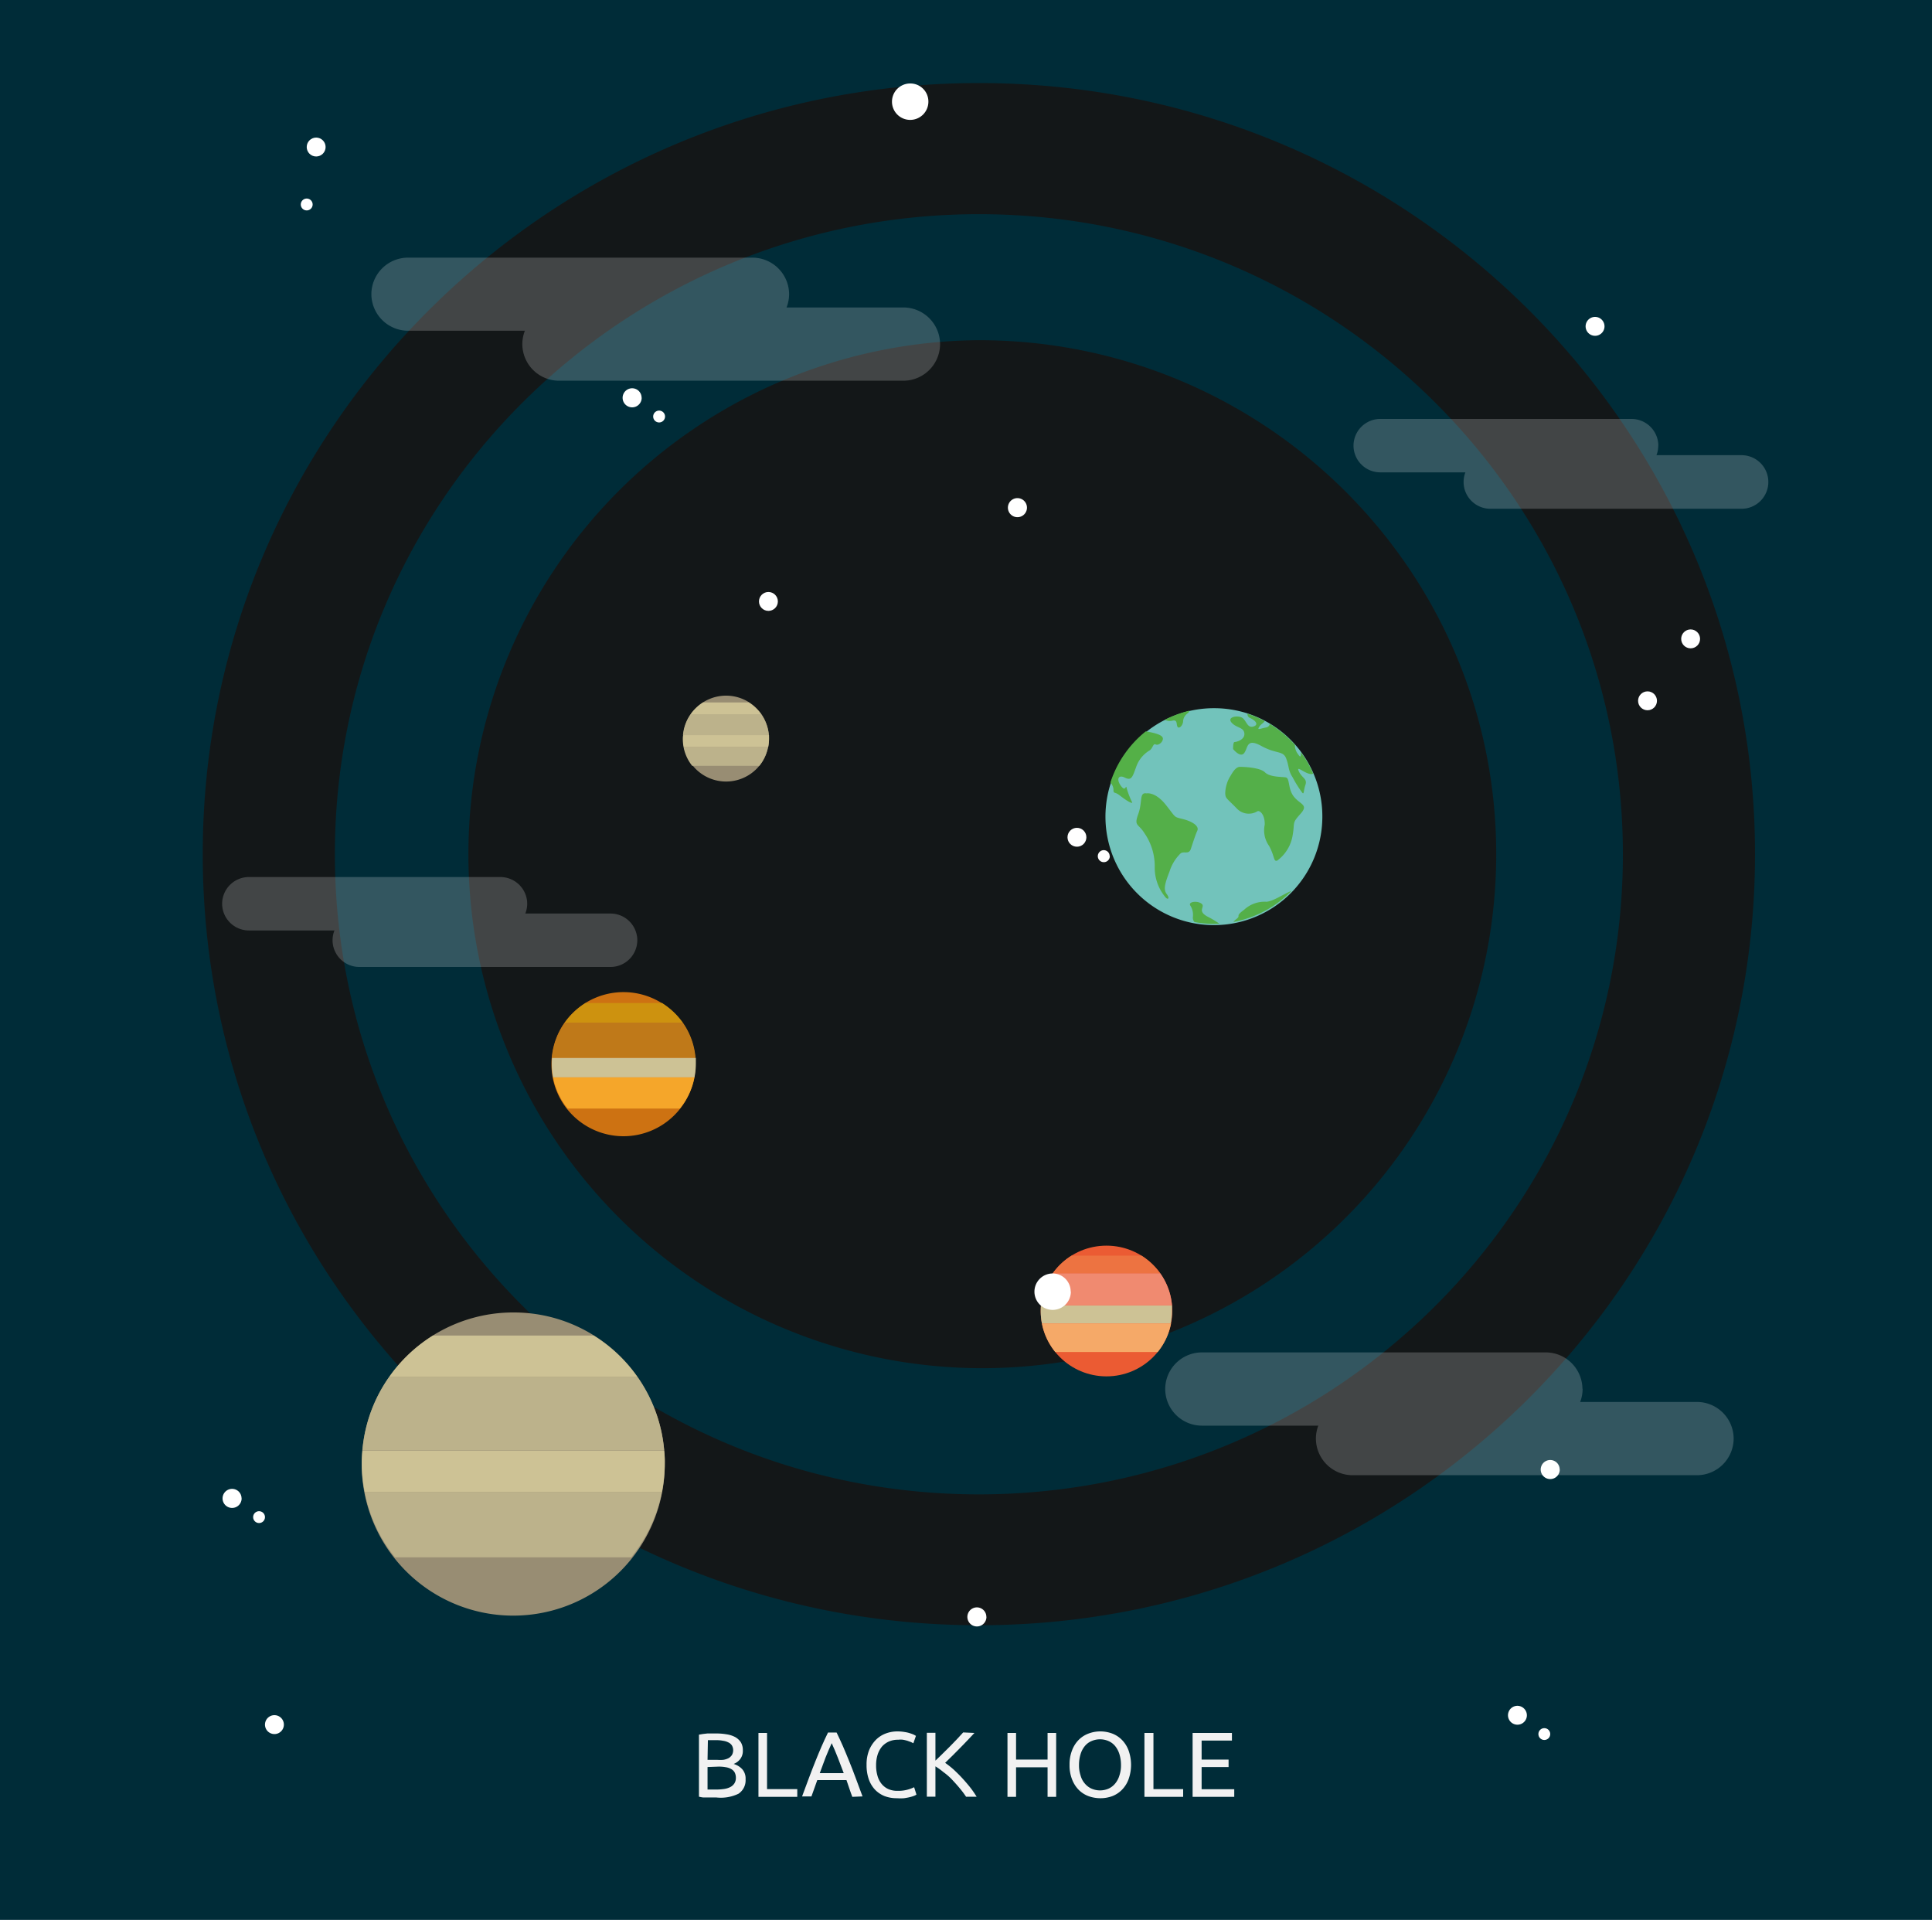 <svg id="base" xmlns="http://www.w3.org/2000/svg" viewBox="0 0 225 223.55">
  <defs>
    <style>
      .cls-1 {
        fill: #002c38;
      }

      .cls-2 {
        fill: #161616;
        opacity: 0.9;
        isolation: isolate;
      }

      .cls-3 {
        opacity: 0.2;
      }

      .cls-4 {
        fill: #fff;
      }

      .cls-5 {
        fill: #cd7212;
      }

      .cls-6 {
        fill: #cd920f;
      }

      .cls-7 {
        fill: #cdc295;
      }

      .cls-8 {
        fill: #bf7919;
      }

      .cls-9 {
        fill: #f5a62a;
      }

      .cls-10 {
        fill: #988d73;
      }

      .cls-11 {
        fill: #bcb28b;
      }

      .cls-12 {
        fill: #eb5b33;
      }

      .cls-13 {
        fill: #ed7341;
      }

      .cls-14 {
        fill: #f08a70;
      }

      .cls-15 {
        fill: #f5a968;
      }

      .cls-16 {
        fill: #72c3bb;
      }

      .cls-17 {
        fill: #54af49;
      }

      .cls-18 {
        fill: #54b047;
      }

      .cls-19 {
        fill: #f1f1f1;
      }
      #green:hover {
  fill: Teal !important;
}
#black:hover {
  fill: LightCoral  !important;
}

#newBadge hover { cursor: pointer;}
    </style>
  </defs>
  <title>画板 1</title>
  <g id="Black_Hole" data-name="Black Hole">
    <g id="Background">
      <path id="green" class="cls-1" d="M225,223.55H-.41V-.35H225Z"/>
    </g>
    <g id="Black_Hole-2" data-name="Black Hole-2">
      <path id="black" class="cls-2" d="M204.39,99.45c0,49.59-40.46,89.79-90.39,89.79S23.61,149,23.61,99.45,64.08,9.67,114,9.67,204.39,49.87,204.39,99.45ZM114,24.94c-41.43,0-75,33.36-75,74.51S72.57,174,114,174s75-33.36,75-74.52S155.44,24.94,114,24.94Zm0,14.67a59.85,59.85,0,1,0,60.25,59.84C174.25,66.4,147.28,39.61,114,39.61Zm0,16.59a43.25,43.25,0,1,0,43.55,43.25A43.25,43.25,0,0,0,114,56.2ZM114,72a27.47,27.47,0,1,0,27.65,27.46A27.47,27.47,0,0,0,114,72Z"/>
      <g id="Clouds">
        <g class="cls-3">
          <path class="cls-4" d="M91.9,34.25a4.28,4.28,0,0,1-4.3,4.26H47.54a4.28,4.28,0,0,1-4.29-4.26h0A4.27,4.27,0,0,1,47.54,30H87.6a4.28,4.28,0,0,1,4.3,4.27Z"/>
          <path class="cls-4" d="M109.48,40.07a4.28,4.28,0,0,1-4.29,4.26H65.12a4.28,4.28,0,0,1-4.29-4.26h0a4.28,4.28,0,0,1,4.29-4.27h40.07a4.28,4.28,0,0,1,4.29,4.27Z"/>
        </g>
        <g class="cls-3">
          <path class="cls-4" d="M184.31,161.68a4.29,4.29,0,0,1-4.24,4.32H140a4.28,4.28,0,0,1-4.3-4.27h0a4.28,4.28,0,0,1,4.3-4.26h40a4.28,4.28,0,0,1,4.29,4.26Z"/>
          <path class="cls-4" d="M201.9,167.51a4.28,4.28,0,0,1-4.3,4.26H157.54a4.28,4.28,0,0,1-4.29-4.26h0a4.28,4.28,0,0,1,4.29-4.27H197.6a4.28,4.28,0,0,1,4.3,4.27Z"/>
        </g>
        <g class="cls-3">
          <path class="cls-4" d="M193.12,51.88A3.12,3.12,0,0,1,190,55H160.76a3.12,3.12,0,0,1-3.13-3.11h0a3.12,3.12,0,0,1,3.13-3.11H190a3.13,3.13,0,0,1,3.13,3.11Z"/>
          <path class="cls-4" d="M205.94,56.13a3.12,3.12,0,0,1-3.13,3.11H173.58a3.12,3.12,0,0,1-3.13-3.11h0A3.12,3.12,0,0,1,173.56,53h29.25a3.12,3.12,0,0,1,3.13,3.11h0Z"/>
        </g>
        <g class="cls-3">
          <path class="cls-4" d="M61.4,105.23a3.13,3.13,0,0,1-3.14,3.11H29a3.12,3.12,0,0,1-3.13-3.11h0A3.12,3.12,0,0,1,29,102.12H58.26A3.13,3.13,0,0,1,61.4,105.23Z"/>
          <path class="cls-4" d="M74.22,109.48a3.12,3.12,0,0,1-3.13,3.11H41.86a3.12,3.12,0,0,1-3.13-3.11h0a3.12,3.12,0,0,1,3.13-3.11H71.09a3.12,3.12,0,0,1,3.13,3.11Z"/>
        </g>
      </g>
      <g id="Planets">
        <g>
          <path class="cls-5" d="M81,123.85a8.39,8.39,0,1,1-8.45-8.33h.06A8.38,8.38,0,0,1,81,123.85Z"/>
          <path class="cls-6" d="M65.78,119.07H79.52a8.62,8.62,0,0,0-2.42-2.28H68.2A8.48,8.48,0,0,0,65.78,119.07Z"/>
          <path class="cls-7" d="M64.26,123.85a8.58,8.58,0,0,0,.15,1.6H80.88a8.59,8.59,0,0,0,.16-1.6v-.68H64.29C64.27,123.4,64.26,123.62,64.26,123.85Z"/>
          <path class="cls-8" d="M64.29,123.16H81a8.28,8.28,0,0,0-1.48-4.09H65.78A8.3,8.3,0,0,0,64.29,123.16Z"/>
          <path class="cls-9" d="M64.41,125.45a8.44,8.44,0,0,0,1.7,3.63H79.18a8.21,8.21,0,0,0,1.7-3.63Z"/>
        </g>
        <g>
          <path class="cls-10" d="M89.56,86a5,5,0,1,1-5-5A5,5,0,0,1,89.56,86Z"/>
          <path class="cls-7" d="M80.43,83.16h8.22a5.12,5.12,0,0,0-1.45-1.37H81.88A5,5,0,0,0,80.43,83.16Z"/>
          <path class="cls-7" d="M79.52,86a5.55,5.55,0,0,0,.09,1h9.85a4.78,4.78,0,0,0,.1-1v-.41h-10A2.1,2.1,0,0,0,79.52,86Z"/>
          <path class="cls-11" d="M79.54,85.6h10a5,5,0,0,0-.89-2.44H80.43A4.89,4.89,0,0,0,79.54,85.6Z"/>
          <path class="cls-11" d="M79.61,87a5,5,0,0,0,1,2.17h7.82a4.85,4.85,0,0,0,1-2.17Z"/>
        </g>
        <g>
          <path class="cls-10" d="M77.42,170.35a17.65,17.65,0,1,1-17.77-17.53h.13a17.58,17.58,0,0,1,17.64,17.52Z"/>
          <path class="cls-7" d="M45.34,160.3H74.22a17.58,17.58,0,0,0-5.08-4.79H50.42A17.58,17.58,0,0,0,45.34,160.3Z"/>
          <path class="cls-7" d="M42.13,170.35a17.25,17.25,0,0,0,.34,3.36H77.09a17.24,17.24,0,0,0,.33-3.36,9.45,9.45,0,0,0-.07-1.43H42.21C42.17,169.39,42.13,169.87,42.13,170.35Z"/>
          <path class="cls-11" d="M42.21,168.89H77.35a17.41,17.41,0,0,0-3.13-8.59H45.34A17.21,17.21,0,0,0,42.21,168.89Z"/>
          <path class="cls-11" d="M42.47,173.71A17.21,17.21,0,0,0,46,181.33H73.52a17.5,17.5,0,0,0,3.57-7.62Z"/>
        </g>
        <g>
          <ellipse class="cls-12" cx="128.86" cy="152.65" rx="7.66" ry="7.61"/>
          <path class="cls-13" d="M122.59,148.28h12.54a7.79,7.79,0,0,0-2.2-2.08H124.8A7.69,7.69,0,0,0,122.59,148.28Z"/>
          <path class="cls-7" d="M121.2,152.65a7.83,7.83,0,0,0,.14,1.45h15a7.07,7.07,0,0,0,.15-1.45V152H121.23Q121.2,152.33,121.2,152.65Z"/>
          <path class="cls-14" d="M121.23,152h15.26a7.52,7.52,0,0,0-1.36-3.73H122.59A7.52,7.52,0,0,0,121.23,152Z"/>
          <path class="cls-15" d="M121.34,154.11a7.59,7.59,0,0,0,1.55,3.31h11.94a7.58,7.58,0,0,0,1.55-3.32h-15Z"/>
        </g>
        <g>
          <path class="cls-16" d="M154,95a12.63,12.63,0,1,1-12.72-12.54h.09A12.59,12.59,0,0,1,154,95Z"/>
          <path class="cls-17" d="M133.52,92.38s1-.23,2.24,1.32.88,1.39,2,1.67,1.92.83,1.68,1.35-.52,1.43-.76,2.14-.88.16-1.24.56a5,5,0,0,0-1.24,2.07c-.56,1.43-.72,2.1-.32,2.62s.12.79-.28.2a5.33,5.33,0,0,1-1.12-3.3,6.78,6.78,0,0,0-1.2-4c-.72-1.15-1.24-.79-.72-2.22S132.65,92.23,133.52,92.38Z"/>
          <path class="cls-18" d="M129.32,91.11a1.41,1.41,0,0,1,.35.75c0,.66.08.24.74.76s1.41,1,1.45.82a9.61,9.61,0,0,1-.64-1.64c-.13-.61-.06.51-.65-.26s-.35-1.38.42-1,.88,0,1.33-1.25a3.61,3.61,0,0,1,1.59-1.93c.35-.26.39-.84.68-.68s.84-.25.84-.67-.84-.66-2-.85A12.63,12.63,0,0,0,129.32,91.11Z"/>
          <path class="cls-17" d="M146.44,94.46a1.92,1.92,0,0,1-2.43-.35c-1.16-1.19-1.29-1.12-1.32-1.74a4.05,4.05,0,0,1,.51-1.86c.2-.29.62-1.22,1.2-1.22s2.37.09,2.92.64,1.84.51,2.39.58.23,1.35,1,2.28,1.72.9.72,2-.62.94-.88,2.42a4.56,4.56,0,0,1-1.81,3c-.45.13-.26-.45-.94-1.71a3.13,3.13,0,0,1-.51-2.48C147.32,94.85,146.72,94.33,146.44,94.46Z"/>
          <path class="cls-17" d="M151.6,92.22c.3.42.18-.11.43-.83s-.41-.79-.77-1.58.73.34,1.48.32a.33.33,0,0,0,.19-.06,12.13,12.13,0,0,0-1.43-2.47c0,.42,0,.7-.3.26a1.79,1.79,0,0,1-.4-1.13,12.89,12.89,0,0,0-2.92-2.44.51.51,0,0,1-.41.41c-.75.14-1.12.38-.8-.1.18-.28.49-.42.61-.64a12.18,12.18,0,0,0-2-.86.48.48,0,0,0,.32.51c.73.34,1,.84.3,1s-.76-.85-1.34-1.09-1.68,0-1.12.63,1.41.51,1.48,1.25-.94,1-1.14,1-.17.82-.17.82.83,1.06,1.29.46.24-1.79,2-.82,2.53.51,2.89,1.46.21,1.36.75,2.19A13.16,13.16,0,0,0,151.6,92.22Z"/>
          <path class="cls-18" d="M135.65,83.81a1.35,1.35,0,0,0,.86.11c.64-.17.47.39.61.68s.56,0,.66-.54a1.21,1.21,0,0,1,.53-1,.54.54,0,0,0,.2-.31A13.29,13.29,0,0,0,135.65,83.81Z"/>
          <path class="cls-17" d="M142,107.55a10,10,0,0,0-1.33-.8c-1.33-.7-.26-1.14-.73-1.52s-1.57-.25-1.33.19a2,2,0,0,1,.31,1.37.75.75,0,0,0,.19.57,12.05,12.05,0,0,0,2.24.21Z"/>
          <path class="cls-17" d="M150.4,103.74c-.8.29-2.11,1.21-2.92,1.26a3.49,3.49,0,0,0-2.59.93c-1.14.83-.3.61-.91,1.09a1.77,1.77,0,0,0-.34.33A12.66,12.66,0,0,0,150.4,103.74Z"/>
        </g>
      </g>
      <g id="Stars">
        <path class="cls-4" d="M124.71,150.38a2.12,2.12,0,1,1-2.14-2.1h0a2.1,2.1,0,0,1,2.12,2.1Z"/>
        <path class="cls-4" d="M108.12,11.82A2.12,2.12,0,1,1,106,9.72h0a2.1,2.1,0,0,1,2.12,2.1Z"/>
        <path class="cls-4" d="M74.73,46.31a1.11,1.11,0,1,1-1.12-1.1h0a1.1,1.1,0,0,1,1.11,1.09Z"/>
        <circle class="cls-4" cx="89.49" cy="70.03" r="1.1"/>
        <circle class="cls-4" cx="196.89" cy="74.39" r="1.1"/>
        <path class="cls-4" d="M186.86,38a1.1,1.1,0,1,1-1.1-1.1,1.1,1.1,0,0,1,1.1,1.1Z"/>
        <path class="cls-4" d="M33.06,200.81a1.1,1.1,0,1,1-1.1-1.1,1.1,1.1,0,0,1,1.1,1.1Z"/>
        <path class="cls-4" d="M114.88,188.26a1.11,1.11,0,1,1-1.12-1.1h0a1.1,1.1,0,0,1,1.11,1.09Z"/>
        <path class="cls-4" d="M119.6,59.13A1.11,1.11,0,1,1,118.49,58a1.11,1.11,0,0,1,1.11,1.13Z"/>
        <path class="cls-4" d="M181.65,171.1a1.11,1.11,0,1,1-1.12-1.1h0a1.1,1.1,0,0,1,1.11,1.09Z"/>
        <circle class="cls-4" cx="36.82" cy="17.12" r="1.1"/>
        <path class="cls-4" d="M77.45,48.5a.69.69,0,1,1-.69-.69A.69.69,0,0,1,77.45,48.5Z"/>
        <circle class="cls-4" cx="125.42" cy="97.49" r="1.1"/>
        <circle class="cls-4" cx="191.87" cy="81.6" r="1.1"/>
        <path class="cls-4" d="M129.25,99.68a.7.7,0,1,1-.71-.69h0a.69.69,0,0,1,.69.69Z"/>
        <path class="cls-4" d="M28.14,174.46a1.11,1.11,0,1,1-1.12-1.1h0a1.1,1.1,0,0,1,1.11,1.09Z"/>
        <circle class="cls-4" cx="30.17" cy="176.65" r="0.69"/>
        <path class="cls-4" d="M177.82,199.71a1.1,1.1,0,1,1-1.11-1.09h0A1.11,1.11,0,0,1,177.82,199.71Z"/>
        <circle class="cls-4" cx="179.85" cy="201.91" r="0.69"/>
        <path class="cls-4" d="M36.41,23.81a.69.69,0,1,1-.69-.69h0A.69.69,0,0,1,36.41,23.81Z"/>
      </g>
    </g>
    <g id="Black_Hole-3" data-name="Black Hole-3">
      <path class="cls-19" d="M83.4,209.29h-1l-.53,0a3.55,3.55,0,0,1-.47-.09v-7.22l.47-.08.53-.06h1a7.09,7.09,0,0,1,1.22.1,3.16,3.16,0,0,1,1,.32,1.93,1.93,0,0,1,.66.61,1.76,1.76,0,0,1,.23.93,1.55,1.55,0,0,1-.29,1,1.75,1.75,0,0,1-.78.59,2.21,2.21,0,0,1,1,.61,1.64,1.64,0,0,1,.39,1.18,1.87,1.87,0,0,1-.83,1.68A4.74,4.74,0,0,1,83.4,209.29Zm-1-4.38h1.1a4.57,4.57,0,0,0,.74,0,2.1,2.1,0,0,0,.6-.19,1.18,1.18,0,0,0,.4-.37,1.13,1.13,0,0,0,0-1.11,1,1,0,0,0-.42-.36,1.94,1.94,0,0,0-.62-.19,3.84,3.84,0,0,0-.76-.07h-1Zm0,.84v2.62h1a6.51,6.51,0,0,0,.88-.06,2.35,2.35,0,0,0,.73-.21,1.27,1.27,0,0,0,.5-.42,1.17,1.17,0,0,0,.19-.68,1.34,1.34,0,0,0-.14-.62,1.05,1.05,0,0,0-.41-.4,1.8,1.8,0,0,0-.63-.21,4.54,4.54,0,0,0-.82-.07Z"/>
      <path class="cls-19" d="M92.85,208.32v.9H88.33v-7.44h1v6.54Z"/>
      <path class="cls-19" d="M99.26,209.22c-.12-.32-.24-.64-.34-.95s-.22-.63-.34-1h-3.4l-.68,1.9H93.41l.81-2.18c.25-.67.5-1.31.74-1.91s.48-1.18.72-1.73.49-1.09.75-1.62h1c.26.53.51,1.08.75,1.62s.47,1.13.72,1.73.49,1.24.74,1.91l.81,2.18Zm-1-2.76c-.23-.62-.46-1.23-.69-1.81s-.46-1.14-.71-1.68q-.37.81-.72,1.68c-.22.58-.45,1.19-.67,1.81Z"/>
      <path class="cls-19" d="M104.45,209.38a3.94,3.94,0,0,1-1.44-.25,3.18,3.18,0,0,1-1.12-.76,3.43,3.43,0,0,1-.72-1.22,5,5,0,0,1-.25-1.66,4.46,4.46,0,0,1,.28-1.66,3.74,3.74,0,0,1,.78-1.22,3.19,3.19,0,0,1,1.13-.75,3.85,3.85,0,0,1,1.39-.26,4.76,4.76,0,0,1,.84.07,3.61,3.61,0,0,1,.65.15,4.13,4.13,0,0,1,.45.17l.23.13-.3.86-.28-.14-.42-.15a4.7,4.7,0,0,0-.51-.12,2.53,2.53,0,0,0-.55,0,2.61,2.61,0,0,0-1.07.2,2.39,2.39,0,0,0-.82.59,2.87,2.87,0,0,0-.51.94,4,4,0,0,0-.18,1.24,4.22,4.22,0,0,0,.16,1.22,2.6,2.6,0,0,0,.47.94,2.21,2.21,0,0,0,.78.61,2.6,2.6,0,0,0,1.1.21,4,4,0,0,0,1.2-.15,4.44,4.44,0,0,0,.72-.27l.27.86a1.74,1.74,0,0,1-.27.14,4,4,0,0,1-.49.15c-.19.05-.42.09-.68.13A5.89,5.89,0,0,1,104.45,209.38Z"/>
      <path class="cls-19" d="M113.48,201.78l-.76.81c-.28.29-.57.6-.88.91l-.91.92-.86.84a10.84,10.84,0,0,1,1,.79c.34.32.68.65,1,1s.65.73.94,1.1a11.06,11.06,0,0,1,.73,1.06h-1.23a10.43,10.43,0,0,0-.75-1c-.28-.34-.58-.67-.89-1a6.93,6.93,0,0,0-1-.87,7.85,7.85,0,0,0-.93-.67v3.53h-1v-7.44h1V205c.25-.23.53-.5.83-.8l.9-.89.84-.87.66-.72Z"/>
      <path class="cls-19" d="M122,201.78h1v7.44h-1v-3.44h-3.67v3.44h-1v-7.44h1v3.1H122Z"/>
      <path class="cls-19" d="M124.56,205.49a4.41,4.41,0,0,1,.29-1.68,3.46,3.46,0,0,1,.77-1.22,3.2,3.2,0,0,1,1.15-.74,3.88,3.88,0,0,1,1.39-.25,4,4,0,0,1,1.37.25,3.17,3.17,0,0,1,1.13.74,3.46,3.46,0,0,1,.77,1.22,5,5,0,0,1,0,3.37,3.46,3.46,0,0,1-.77,1.22,3.17,3.17,0,0,1-1.13.74,4,4,0,0,1-1.37.24,4.15,4.15,0,0,1-1.39-.24,3.2,3.2,0,0,1-1.15-.74,3.56,3.56,0,0,1-.77-1.22A4.43,4.43,0,0,1,124.56,205.49Zm1.1,0a3.67,3.67,0,0,0,.18,1.23,2.35,2.35,0,0,0,.49.94,2.18,2.18,0,0,0,.78.6,2.49,2.49,0,0,0,2,0,2.15,2.15,0,0,0,.77-.6,2.65,2.65,0,0,0,.49-.94,3.67,3.67,0,0,0,.18-1.23,4.26,4.26,0,0,0-.18-1.23,2.82,2.82,0,0,0-.49-.94,2.12,2.12,0,0,0-.77-.59,2.49,2.49,0,0,0-2,0,2,2,0,0,0-.78.59,2.65,2.65,0,0,0-.49.94A4.26,4.26,0,0,0,125.66,205.49Z"/>
      <path class="cls-19" d="M137.79,208.32v.9h-4.51v-7.44h1.05v6.54Z"/>
      <path class="cls-19" d="M138.89,209.22v-7.44h4.58v.89h-3.53v2.21h3.14v.87h-3.14v2.58h3.8v.89Z"/>
    </g>
  </g>
</svg>
